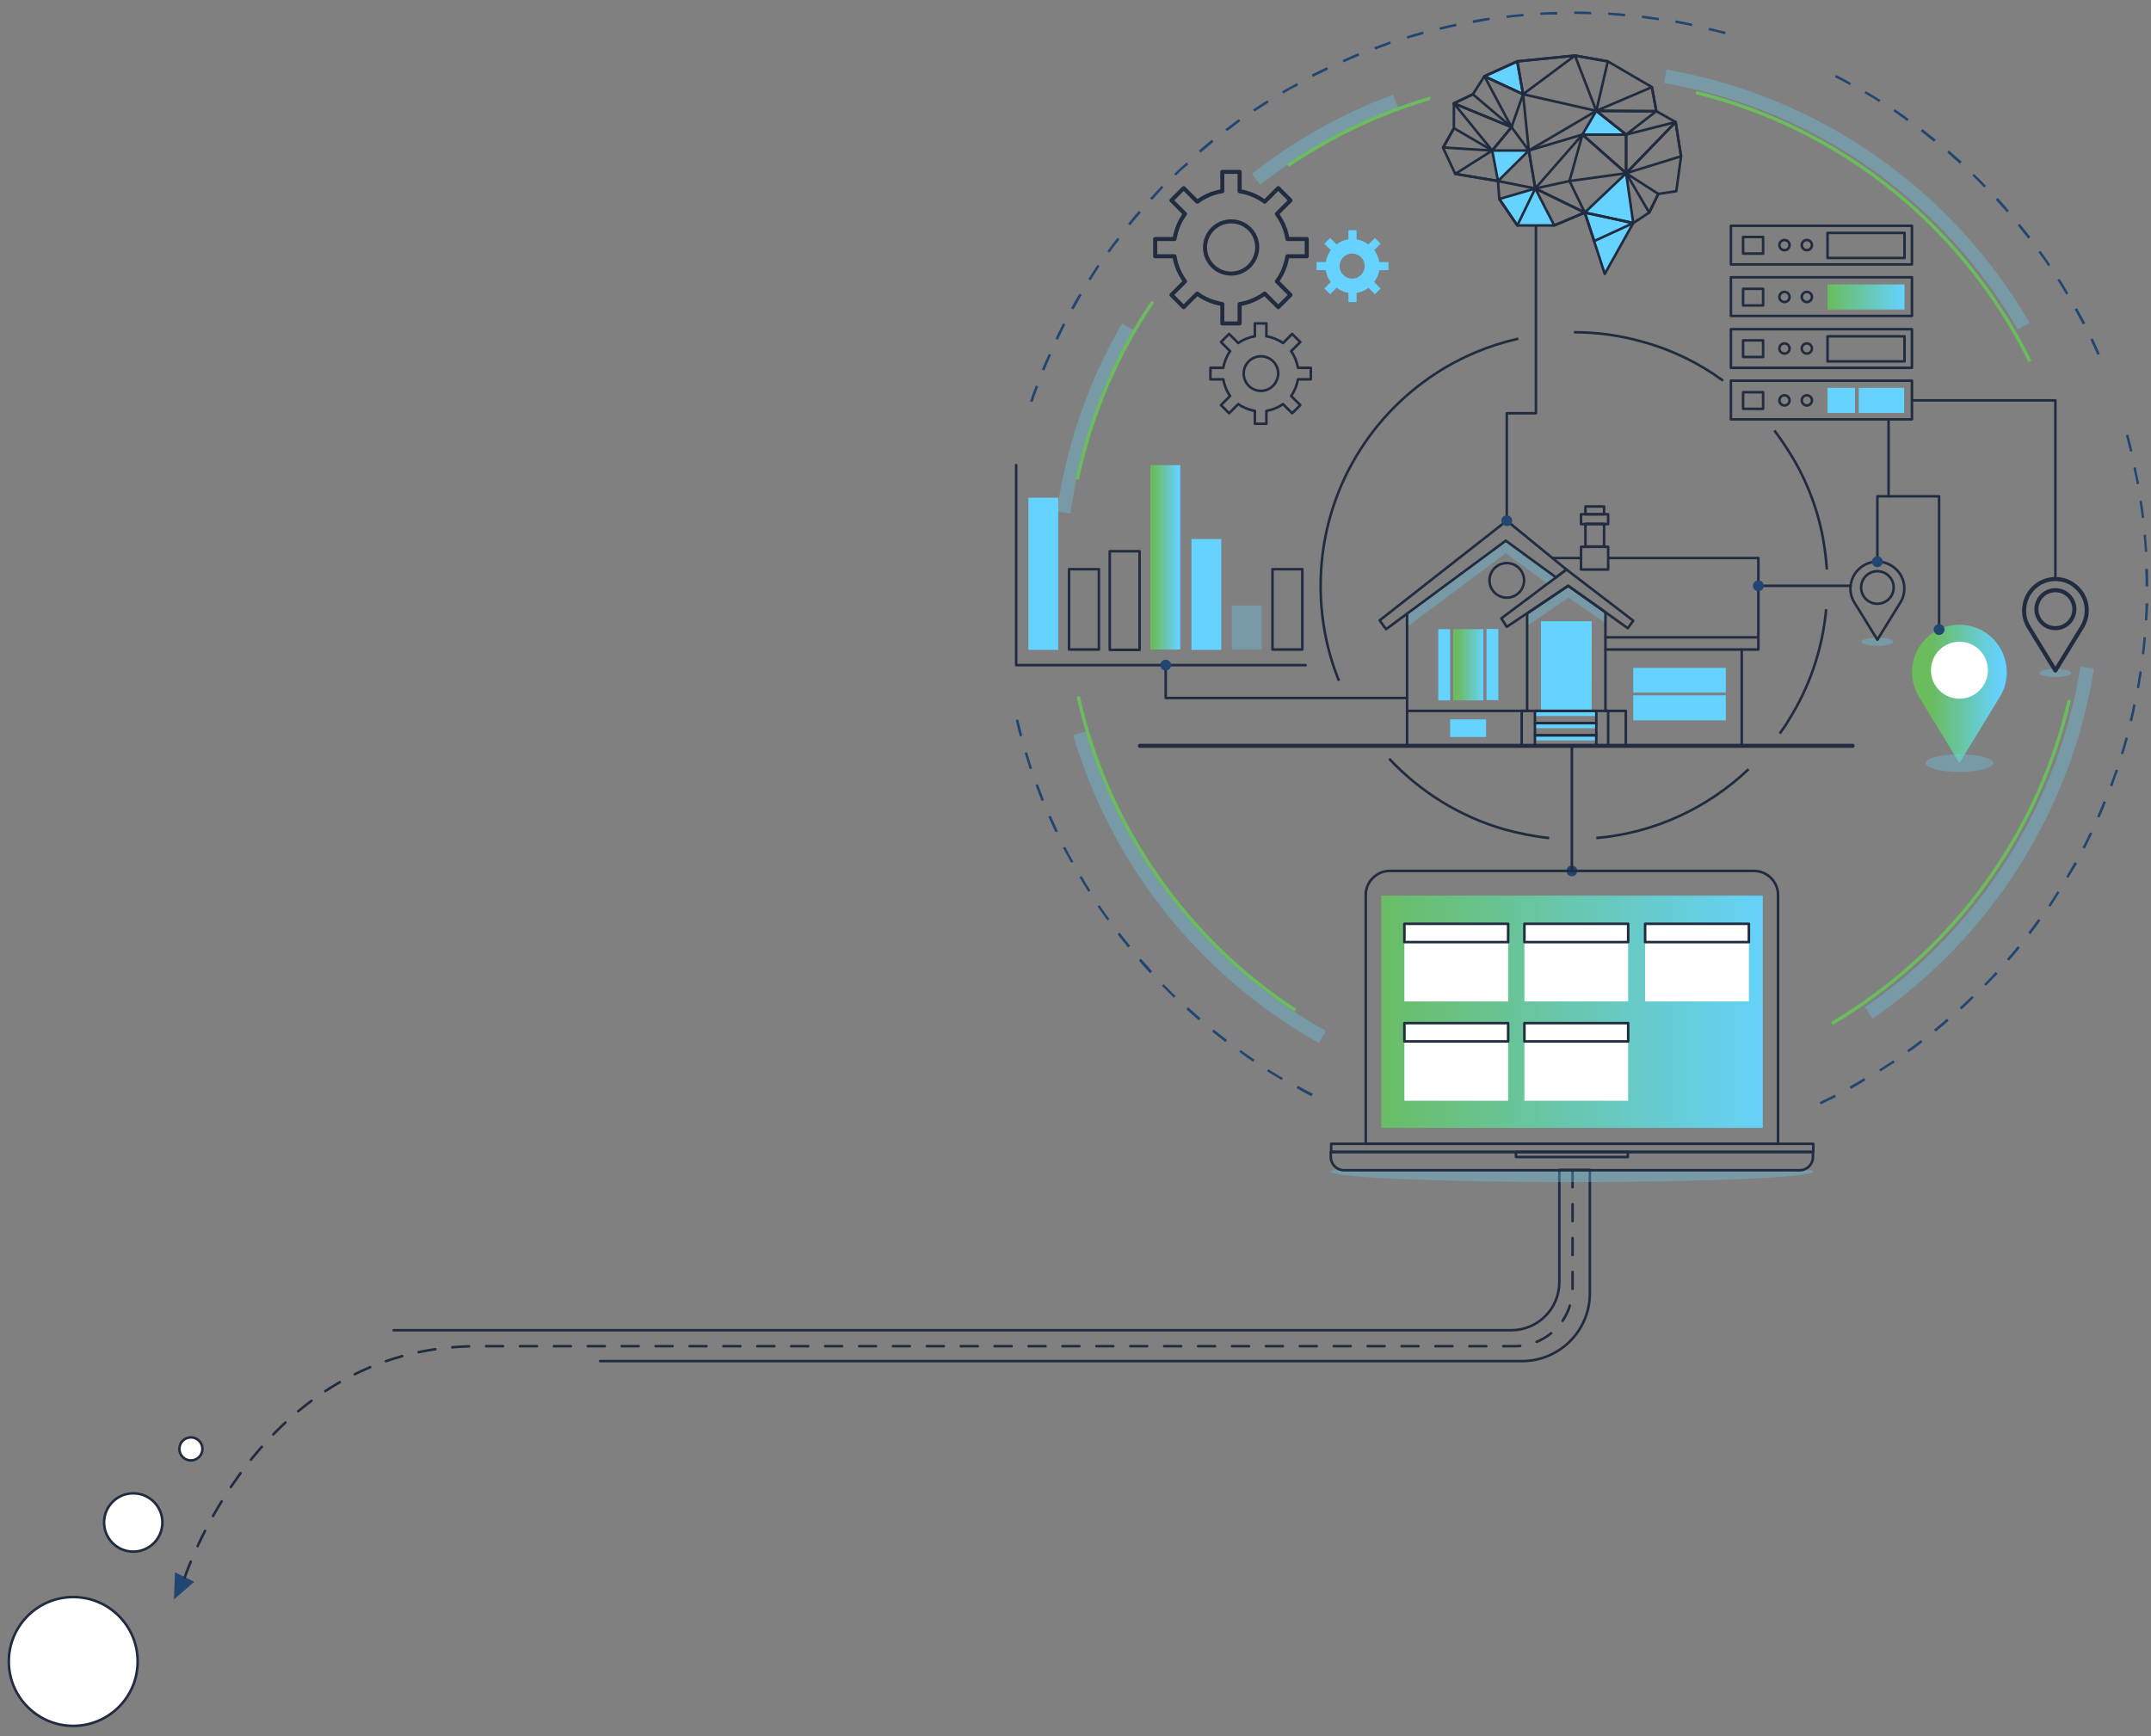 <?xml version="1.0" encoding="utf-8"?>
<!-- Generator: Adobe Illustrator 22.1.0, SVG Export Plug-In . SVG Version: 6.00 Build 0)  -->
<svg version="1.1" xmlns="http://www.w3.org/2000/svg" xmlns:xlink="http://www.w3.org/1999/xlink" x="0px" y="0px"
	 viewBox="0 0 634.4 512.2" style="enable-background:new 0 0 634.4 512.2;" xml:space="preserve">
<rect x="0" y="0" width="634.4" height="512.2" fill="#808080" stroke="none"/>
<style type="text/css">
	.st0{display:none;fill:#212C40;}
	.st1{fill:#FFFFFF;stroke:#212C40;stroke-width:0.75;stroke-linecap:round;stroke-linejoin:round;stroke-miterlimit:10;}
	.st2{fill:#214672;}
	.st3{opacity:0.3;}
	.st4{fill:#65D2FF;}
	.st5{opacity:0.3;fill:#65D2FF;}
	.st6{fill:url(#SVGID_1_);}
	.st7{fill:none;stroke:#6ABC5C;stroke-linejoin:bevel;stroke-miterlimit:10;}
	.st8{fill:none;stroke:#212C40;stroke-width:0.75;stroke-linejoin:bevel;stroke-miterlimit:10;}
	.st9{fill:url(#SVGID_2_);}
	.st10{fill:none;stroke:#212C40;stroke-width:0.75;stroke-linecap:round;stroke-linejoin:round;stroke-miterlimit:10;}
	.st11{fill:url(#SVGID_3_);}
	.st12{fill:url(#SVGID_4_);}
	.st13{fill:#FFFFFF;}
	.st14{fill:none;stroke:#212C40;stroke-width:1.2;stroke-linecap:round;stroke-linejoin:round;stroke-miterlimit:10;}
	.st15{fill:url(#SVGID_5_);}
	.st16{fill:url(#SVGID_6_);}
	
		.st17{fill:none;stroke:#212C40;stroke-width:0.75;stroke-linecap:round;stroke-linejoin:round;stroke-miterlimit:10;stroke-dasharray:5,5;}
	.st18{opacity:0.3;clip-path:url(#SVGID_8_);fill:#65D2FF;}
</style>
<g id="Layer_1">
	<rect x="-281.6" y="486" class="st0" width="1083" height="571"/>
	<circle class="st1" cx="21.6" cy="490.1" r="19"/>
	<circle class="st1" cx="39.3" cy="449.1" r="8.6"/>
	<circle class="st1" cx="56.3" cy="427.4" r="3.4"/>
	<polygon class="st2" points="51.3,471.8 57.3,466.6 51.6,463.8 	"/>
	<g class="st3">
		<g>
			<path class="st4" d="M371.7,54.5l-2.5-3.2c12.6-10,26.7-17.8,41.7-23.4l1.4,3.8C397.7,37.1,384,44.8,371.7,54.5z"/>
		</g>
		<g>
			<path class="st4" d="M595.1,97.2c-22.4-38.6-60.4-65.1-104.3-72.7l0.7-4c45,7.9,84,35.1,107.1,74.7L595.1,97.2z"/>
		</g>
		<g>
			<path class="st4" d="M552.3,300.5l-2.3-3.4c34-23.3,57.1-60,63.6-100.5l4,0.6C611,238.9,587.2,276.5,552.3,300.5z"/>
		</g>
		<g>
			<path class="st4" d="M389,307.7c-35.3-19.9-61-52.2-72.5-90.8l3.9-1.2c11.1,37.6,36.2,69,70.6,88.4L389,307.7z"/>
		</g>
		<g>
			<path class="st4" d="M315.7,151.5l-4-0.6c2.8-19.6,9.3-38.3,19.2-55.5l3.5,2C324.7,114.2,318.4,132.4,315.7,151.5z"/>
		</g>
	</g>
	<ellipse class="st5" cx="606.2" cy="198.5" rx="4.7" ry="1.2"/>
	<ellipse class="st5" cx="553.7" cy="189.3" rx="4.7" ry="1.2"/>
	<linearGradient id="SVGID_1_" gradientUnits="userSpaceOnUse" x1="400.316" y1="298.45" x2="524.174" y2="298.45">
		<stop  offset="0" style="stop-color:#6ABC5C"/>
		<stop  offset="1" style="stop-color:#65D2FF"/>
	</linearGradient>
	<rect x="407.4" y="264.2" class="st6" width="112.5" height="68.5"/>
	<g>
		<path class="st7" d="M421.8,29c-15.1,4.4-29.2,11.2-41.9,19.8"/>
		<path class="st7" d="M598.7,106.6c-19.3-39.2-55.2-68.7-98.5-79.3"/>
		<path class="st7" d="M540.3,301.9c34.8-20.6,60.6-54.8,70-95.4"/>
		<path class="st7" d="M318,205.4c8.6,38.6,32,71.6,64,92.6"/>
		<path class="st7" d="M340,89c-10.6,15.6-18.2,33.3-22.3,52.4"/>
	</g>
	<path class="st8" d="M447.8,99.9c-8.8,2-17.1,5.5-24.4,10.3"/>
	<path class="st8" d="M484.4,100.8C478,99,471.2,98,464.2,98"/>
	<path class="st8" d="M508.2,112.3c-7.1-5.2-15.1-9.1-23.8-11.5"/>
	<path class="st8" d="M538.8,168c-0.2-3.1-0.6-6.1-1.1-9c-1.8-9.9-5.6-19.1-11-27.2c-1.1-1.7-2.2-3.3-3.4-4.8"/>
	<path class="st8" d="M524.9,216.4c0.9-1.3,1.8-2.5,2.6-3.9c6.1-9.7,10-20.8,11.1-32.8"/>
	<path class="st8" d="M470.8,247.2c17.4-1.5,33-9,44.9-20.3"/>
	<path class="st8" d="M409.7,223.8c9.1,9.7,20.7,17,33.8,20.8c4.3,1.2,8.8,2.1,13.4,2.6"/>
	<path class="st8" d="M423.4,110.2c-20.4,13.3-33.9,36.4-33.9,62.6c0,9.9,1.9,19.4,5.4,28"/>
	<g>
		<path class="st2" d="M537,325.8l-0.3-0.7c1.5-0.7,3-1.5,4.5-2.2l0.3,0.7C540,324.3,538.5,325,537,325.8z M386.8,323.4
			c-1.5-0.8-3-1.6-4.4-2.4l0.4-0.7c1.4,0.8,2.9,1.6,4.4,2.3L386.8,323.4z M545.9,321.2l-0.4-0.7c1.5-0.8,2.9-1.6,4.3-2.5l0.4,0.6
			C548.9,319.5,547.4,320.4,545.9,321.2z M378,318.6c-1.4-0.8-2.9-1.7-4.3-2.6l0.4-0.6c1.4,0.9,2.8,1.8,4.3,2.6L378,318.6z
			 M554.6,316.1l-0.4-0.6c1.4-0.9,2.8-1.8,4.2-2.7l0.4,0.6C557.4,314.2,556,315.2,554.6,316.1z M369.6,313.2
			c-1.4-0.9-2.8-1.9-4.1-2.9l0.4-0.6c1.3,1,2.7,1.9,4.1,2.9L369.6,313.2z M562.9,310.4l-0.4-0.6c1.4-1,2.7-2,4-3l0.5,0.6
			C565.6,308.5,564.3,309.5,562.9,310.4z M361.4,307.4c-1.3-1-2.6-2.1-3.9-3.1l0.5-0.6c1.3,1,2.6,2.1,3.9,3.1L361.4,307.4z
			 M570.9,304.3l-0.5-0.6c1.3-1,2.6-2.1,3.8-3.2l0.5,0.6C573.5,302.2,572.2,303.3,570.9,304.3z M353.6,301c-1.3-1.1-2.5-2.2-3.7-3.3
			l0.5-0.6c1.2,1.1,2.5,2.2,3.7,3.3L353.6,301z M578.5,297.8l-0.5-0.6c1.2-1.1,2.5-2.3,3.6-3.4l0.5,0.5
			C580.9,295.5,579.7,296.7,578.5,297.8z M346.2,294.3c-1.2-1.2-2.4-2.4-3.5-3.5l0.5-0.5c1.2,1.2,2.3,2.4,3.5,3.5L346.2,294.3z
			 M585.7,290.8l-0.5-0.5c1.2-1.2,2.3-2.4,3.4-3.6l0.6,0.5C588,288.4,586.9,289.6,585.7,290.8z M339.2,287.1
			c-1.1-1.2-2.3-2.5-3.3-3.8l0.6-0.5c1.1,1.2,2.2,2.5,3.3,3.7L339.2,287.1z M592.5,283.4l-0.6-0.5c1.1-1.3,2.2-2.5,3.2-3.8l0.6,0.5
			C594.6,280.9,593.6,282.1,592.5,283.4z M332.7,279.5c-1-1.3-2.1-2.6-3.1-3.9l0.6-0.5c1,1.3,2.1,2.6,3.1,3.9L332.7,279.5z
			 M598.8,275.6l-0.6-0.5c1-1.3,2-2.7,3-4l0.6,0.4C600.8,272.9,599.8,274.3,598.8,275.6z M326.6,271.5c-1-1.4-1.9-2.7-2.9-4.1
			l0.6-0.4c0.9,1.4,1.9,2.8,2.9,4.1L326.6,271.5z M604.7,267.5l-0.6-0.4c0.9-1.4,1.9-2.8,2.7-4.2l0.6,0.4
			C606.5,264.7,605.6,266.1,604.7,267.5z M321,263.1c-0.9-1.4-1.8-2.9-2.6-4.3l0.6-0.4c0.8,1.4,1.7,2.9,2.6,4.3L321,263.1z M610,259
			l-0.6-0.4c0.8-1.4,1.7-2.9,2.5-4.3l0.7,0.4C611.7,256.1,610.9,257.6,610,259z M315.9,254.5c-0.8-1.5-1.6-3-2.4-4.4l0.7-0.3
			c0.8,1.5,1.5,3,2.4,4.4L315.9,254.5z M614.9,250.3l-0.7-0.3c0.8-1.5,1.5-3,2.2-4.5l0.7,0.3C616.4,247.3,615.6,248.8,614.9,250.3z
			 M311.3,245.5c-0.7-1.5-1.4-3-2.1-4.6l0.7-0.3c0.7,1.5,1.4,3.1,2.1,4.6L311.3,245.5z M619.2,241.2l-0.7-0.3
			c0.7-1.5,1.3-3.1,1.9-4.6l0.7,0.3C620.5,238.2,619.9,239.7,619.2,241.2z M307.2,236.3c-0.6-1.5-1.2-3.1-1.8-4.7l0.7-0.3
			c0.6,1.6,1.2,3.1,1.8,4.7L307.2,236.3z M623,232l-0.7-0.3c0.6-1.5,1.1-3.1,1.7-4.7l0.7,0.2C624.1,228.8,623.5,230.4,623,232z
			 M303.7,226.9c-0.5-1.6-1-3.2-1.5-4.8l0.7-0.2c0.5,1.6,1,3.2,1.5,4.8L303.7,226.9z M626.2,222.5l-0.7-0.2c0.5-1.6,1-3.2,1.4-4.8
			l0.7,0.2C627.2,219.2,626.7,220.9,626.2,222.5z M300.8,217.3c-0.4-1.6-0.9-3.2-1.2-4.9l0.7-0.2c0.4,1.6,0.8,3.2,1.2,4.8
			L300.8,217.3z M628.8,212.8l-0.7-0.2c0.4-1.6,0.8-3.2,1.1-4.9l0.7,0.2C629.6,209.5,629.2,211.2,628.8,212.8z M630.9,203l-0.7-0.1
			c0.3-1.6,0.6-3.3,0.8-4.9l0.7,0.1C631.5,199.6,631.2,201.3,630.9,203z M632.4,193l-0.7-0.1c0.2-1.7,0.4-3.3,0.5-5l0.7,0.1
			C632.8,189.7,632.6,191.4,632.4,193z M633.3,183l-0.7,0c0.1-1.6,0.2-3.3,0.2-5l0.8,0C633.5,179.7,633.4,181.4,633.3,183z
			 M633.6,173h-0.8l0-0.2c0-1.7,0-3.3-0.1-5l0.8,0c0,1.7,0.1,3.4,0.1,5L633.6,173z M632.6,162.8c-0.1-1.6-0.2-3.3-0.4-5l0.7-0.1
			c0.1,1.7,0.3,3.3,0.4,5L632.6,162.8z M631.7,152.8c-0.2-1.7-0.4-3.3-0.7-5l0.7-0.1c0.2,1.6,0.5,3.3,0.7,5L631.7,152.8z
			 M630.2,142.9c-0.3-1.6-0.6-3.3-1-4.9l0.7-0.2c0.3,1.6,0.7,3.3,1,4.9L630.2,142.9z M628.2,133.2c-0.4-1.6-0.8-3.2-1.2-4.8l0.7-0.2
			c0.4,1.6,0.9,3.2,1.2,4.9L628.2,133.2z M304.5,118.6l-0.7-0.2c0.5-1.6,1.1-3.2,1.7-4.7l0.7,0.3C305.6,115.5,305,117.1,304.5,118.6
			z M308,109.3l-0.7-0.3c0.6-1.5,1.3-3.1,2-4.6l0.7,0.3C309.3,106.2,308.6,107.8,308,109.3z M618.6,104.7c-0.7-1.5-1.4-3.1-2.1-4.6
			l0.7-0.3c0.7,1.5,1.4,3,2.1,4.6L618.6,104.7z M312,100.2l-0.7-0.3c0.7-1.5,1.5-3,2.2-4.5l0.7,0.3C313.5,97.2,312.7,98.7,312,100.2
			z M614.3,95.7c-0.8-1.5-1.6-3-2.4-4.4l0.7-0.4c0.8,1.5,1.6,3,2.4,4.4L614.3,95.7z M316.6,91.3l-0.7-0.4c0.8-1.4,1.6-2.9,2.5-4.3
			L319,87C318.2,88.4,317.4,89.9,316.6,91.3z M609.4,86.9c-0.8-1.4-1.7-2.9-2.6-4.3l0.6-0.4c0.9,1.4,1.8,2.9,2.6,4.3L609.4,86.9z
			 M321.6,82.7l-0.6-0.4c0.9-1.4,1.8-2.8,2.7-4.2l0.6,0.4C323.4,79.9,322.5,81.3,321.6,82.7z M604.1,78.5c-0.9-1.4-1.9-2.8-2.9-4.1
			l0.6-0.4c1,1.3,1.9,2.7,2.9,4.1L604.1,78.5z M327.2,74.5l-0.6-0.4c1-1.3,2-2.7,3-4l0.6,0.5C329.2,71.8,328.2,73.1,327.2,74.5z
			 M598.2,70.4c-1-1.3-2.1-2.6-3.1-3.9l0.6-0.5c1,1.3,2.1,2.6,3.1,3.9L598.2,70.4z M333.3,66.5l-0.6-0.5c1-1.3,2.1-2.6,3.2-3.8
			l0.6,0.5C335.4,64,334.3,65.2,333.3,66.5z M591.9,62.6c-1.1-1.2-2.2-2.5-3.3-3.7l0.6-0.5c1.1,1.2,2.3,2.5,3.3,3.8L591.9,62.6z
			 M339.8,59l-0.6-0.5c1.1-1.2,2.3-2.5,3.4-3.7l0.5,0.5C342.1,56.5,340.9,57.7,339.8,59z M585.2,55.3c-1.2-1.2-2.3-2.4-3.5-3.5
			l0.5-0.5c1.2,1.2,2.4,2.3,3.5,3.5L585.2,55.3z M346.8,51.8l-0.5-0.5c1.2-1.2,2.4-2.3,3.7-3.4l0.5,0.6
			C349.2,49.5,348,50.6,346.8,51.8z M578,48.3c-1.2-1.1-2.5-2.2-3.7-3.3l0.5-0.6c1.3,1.1,2.5,2.2,3.8,3.3L578,48.3z M354.1,45
			l-0.5-0.6c1.3-1.1,2.6-2.2,3.8-3.2l0.5,0.6C356.7,42.9,355.4,44,354.1,45z M570.4,41.8c-1.3-1-2.6-2.1-3.9-3.1l0.5-0.6
			c1.3,1,2.7,2.1,3.9,3.1L570.4,41.8z M361.9,38.7l-0.5-0.6c1.3-1,2.7-2,4-3l0.4,0.6C364.6,36.7,363.2,37.7,361.9,38.7z M562.5,35.7
			c-1.4-1-2.7-1.9-4.1-2.9l0.4-0.6c1.4,0.9,2.8,1.9,4.1,2.9L562.5,35.7z M370,32.9l-0.4-0.6c1.4-0.9,2.8-1.9,4.2-2.7l0.4,0.6
			C372.8,31.1,371.4,32,370,32.9z M554.2,30.1c-1.4-0.9-2.8-1.8-4.3-2.6l0.4-0.6c1.4,0.8,2.9,1.7,4.3,2.6L554.2,30.1z M378.5,27.6
			l-0.4-0.6c1.4-0.8,2.9-1.7,4.4-2.5l0.4,0.7C381.4,25.9,379.9,26.7,378.5,27.6z M545.6,25.1c-1.5-0.8-2.9-1.6-4.4-2.3l0.3-0.7
			c1.5,0.8,3,1.5,4.4,2.4L545.6,25.1z M387.2,22.7l-0.3-0.7c1.5-0.8,3-1.5,4.5-2.2l0.3,0.7C390.2,21.2,388.7,22,387.2,22.7z
			 M396.3,18.4l-0.3-0.7c1.5-0.7,3.1-1.3,4.6-2l0.3,0.7C399.3,17.1,397.8,17.7,396.3,18.4z M405.6,14.6l-0.3-0.7
			c1.6-0.6,3.2-1.1,4.7-1.7l0.2,0.7C408.7,13.5,407.1,14.1,405.6,14.6z M415.1,11.4l-0.2-0.7c1.6-0.5,3.2-1,4.8-1.4l0.2,0.7
			C418.3,10.5,416.6,11,415.1,11.4z M508.7,10.1c-1.6-0.4-3.2-0.9-4.8-1.2l0.2-0.7c1.6,0.4,3.3,0.8,4.9,1.2L508.7,10.1z M424.7,8.8
			l-0.2-0.7c1.6-0.4,3.3-0.8,4.9-1.1l0.2,0.7C427.9,8.1,426.3,8.4,424.7,8.8z M499,7.7c-1.6-0.3-3.3-0.7-4.9-1l0.1-0.7
			c1.6,0.3,3.3,0.6,4.9,1L499,7.7z M434.5,6.8L434.3,6c1.7-0.3,3.3-0.6,5-0.8l0.1,0.7C437.8,6.2,436.1,6.5,434.5,6.8z M489.2,6
			c-1.6-0.2-3.3-0.5-5-0.7l0.1-0.7c1.6,0.2,3.3,0.4,5,0.7L489.2,6z M444.4,5.3l-0.1-0.7c1.7-0.2,3.3-0.4,5-0.5l0.1,0.7
			C447.7,4.9,446,5.1,444.4,5.3z M479.3,4.8c-1.7-0.1-3.3-0.3-5-0.4l0-0.7c1.7,0.1,3.3,0.2,5,0.4L479.3,4.8z M454.3,4.4l0-0.7
			c1.7-0.1,3.3-0.2,5-0.2l0,0.8C457.6,4.3,456,4.3,454.3,4.4z M469.3,4.2c-1.7,0-3.3-0.1-5-0.1V3.4c1.7,0,3.4,0,5,0.1L469.3,4.2z"/>
	</g>
	<rect x="452.7" y="216.9" class="st4" width="18.1" height="1.5"/>
	<rect x="303.3" y="146.8" class="st4" width="8.8" height="44.9"/>
	<rect x="351.4" y="159" class="st4" width="8.8" height="32.7"/>
	<polygon class="st4" points="470.8,32.7 466.7,39.7 479.6,39.7 	"/>
	<polygon class="st4" points="447.5,18.1 437.8,22.5 449.2,27.8 	"/>
	<polygon class="st4" points="440.1,44.4 441.8,53.4 450.9,44.4 	"/>
	<polygon class="st4" points="479.6,51.1 467.4,62.7 470.2,71.1 473.3,80.8 481.7,65.8 	"/>
	<polygon class="st4" points="452.8,55.6 442.2,58.7 447.5,66.5 458.4,66.5 	"/>
	<linearGradient id="SVGID_2_" gradientUnits="userSpaceOnUse" x1="538.96" y1="87.65" x2="561.644" y2="87.65">
		<stop  offset="0" style="stop-color:#6ABC5C"/>
		<stop  offset="1" style="stop-color:#65D2FF"/>
	</linearGradient>
	<rect x="539" y="83.9" class="st9" width="22.7" height="7.4"/>
	<rect x="539" y="114.4" class="st4" width="8.1" height="7.4"/>
	<rect x="548.2" y="114.4" class="st4" width="13.4" height="7.4"/>
	<path id="XMLID_10_" class="st4" d="M409.5,79.7v-2.4h-2.7c-0.2-1.3-0.7-2.5-1.5-3.5l1.9-1.9l-1.7-1.7l-1.9,1.9
		c-1-0.7-2.2-1.3-3.5-1.5v-2.7h-2.4v2.7c-1.3,0.2-2.5,0.7-3.5,1.5l-1.9-1.9l-1.7,1.7l1.9,1.9c-0.7,1-1.3,2.2-1.5,3.5h-2.7v2.4h2.7
		c0.2,1.3,0.7,2.5,1.5,3.5l-1.9,1.9l1.7,1.7l1.9-1.9c1,0.7,2.2,1.3,3.5,1.5v2.7h2.4v-2.7c1.3-0.2,2.5-0.7,3.5-1.5l1.9,1.9l1.7-1.7
		l-1.9-1.9c0.7-1,1.3-2.2,1.5-3.5H409.5z M398.8,82.2c-2,0-3.7-1.6-3.7-3.7c0-2,1.6-3.7,3.7-3.7c2,0,3.7,1.6,3.7,3.7
		C402.5,80.5,400.8,82.2,398.8,82.2z"/>
	<circle class="st4" cx="577.9" cy="197.7" r="8.4"/>
	<g>
		<g>
			<rect x="510.5" y="112.3" class="st10" width="53.4" height="11.4"/>
			<rect x="514.1" y="115.7" class="st10" width="5.9" height="4.9"/>
			<circle class="st10" cx="526.3" cy="118.1" r="1.5"/>
			<circle class="st10" cx="532.9" cy="118.1" r="1.5"/>
		</g>
	</g>
	<g>
		<g>
			<rect x="510.5" y="97.1" class="st10" width="53.4" height="11.4"/>
			<rect x="514.1" y="100.4" class="st10" width="5.9" height="4.9"/>
			<rect x="539" y="99.2" class="st10" width="22.7" height="7.4"/>
			<circle class="st10" cx="526.3" cy="102.8" r="1.5"/>
			<circle class="st10" cx="532.9" cy="102.8" r="1.5"/>
		</g>
	</g>
	<g>
		<g>
			<rect x="510.5" y="81.8" class="st10" width="53.4" height="11.4"/>
			<rect x="514.1" y="85.2" class="st10" width="5.9" height="4.9"/>
			<circle class="st10" cx="526.3" cy="87.6" r="1.5"/>
			<circle class="st10" cx="532.9" cy="87.6" r="1.5"/>
		</g>
	</g>
	<g>
		<g>
			<rect x="510.5" y="66.6" class="st10" width="53.4" height="11.4"/>
			<rect x="514.1" y="69.9" class="st10" width="5.9" height="4.9"/>
			<rect x="539" y="68.7" class="st10" width="22.7" height="7.4"/>
			<circle class="st10" cx="526.3" cy="72.3" r="1.5"/>
			<circle class="st10" cx="532.9" cy="72.3" r="1.5"/>
		</g>
	</g>
	<rect x="315.3" y="167.9" class="st10" width="8.8" height="23.7"/>
	<rect x="363.3" y="178.6" class="st5" width="8.8" height="13"/>
	<rect x="375.3" y="167.9" class="st10" width="8.8" height="23.7"/>
	<rect x="327.3" y="162.6" class="st10" width="8.8" height="29.1"/>
	<linearGradient id="SVGID_3_" gradientUnits="userSpaceOnUse" x1="340.172" y1="164.439" x2="347.494" y2="164.439">
		<stop  offset="0" style="stop-color:#6ABC5C"/>
		<stop  offset="1" style="stop-color:#65D2FF"/>
	</linearGradient>
	<rect x="339.3" y="137.2" class="st11" width="8.8" height="54.4"/>
	<polyline class="st10" points="385.1,196.2 299.7,196.2 299.7,137.2 	"/>
	<g>
		<linearGradient id="SVGID_4_" gradientUnits="userSpaceOnUse" x1="569.451" y1="204.718" x2="590.043" y2="204.718">
			<stop  offset="0" style="stop-color:#6ABC5C"/>
			<stop  offset="1" style="stop-color:#65D2FF"/>
		</linearGradient>
		<path class="st12" d="M568,188.4L568,188.4c-4.6,4.6-5.4,11.7-2,17.2l11.9,19.5l11.9-19.5c3.4-5.5,2.5-12.6-2-17.2l0,0
			C582.3,182.9,573.4,182.9,568,188.4z"/>
		<circle class="st13" cx="577.9" cy="197.7" r="8.4"/>
	</g>
	<g>
		<path class="st14" d="M599.7,173.5L599.7,173.5c-3,3-3.6,7.8-1.4,11.4l7.9,12.9l7.9-12.9c2.2-3.7,1.7-8.4-1.4-11.4l0,0
			C609.2,169.9,603.3,169.9,599.7,173.5z"/>
		<circle class="st14" cx="606.2" cy="179.7" r="5.6"/>
	</g>
	<g>
		<path class="st10" d="M548.1,168L548.1,168c-2.6,2.6-3.1,6.6-1.2,9.7l6.8,11l6.8-11c1.9-3.1,1.4-7.2-1.2-9.7l0,0
			C556.2,164.9,551.2,164.9,548.1,168z"/>
		<circle class="st10" cx="553.7" cy="173.3" r="4.8"/>
	</g>
	<path id="XMLID_7_" class="st10" d="M386.6,111.9v-3.4h-3.8c-0.3-1.8-1-3.5-2-4.9l2.7-2.7l-2.4-2.4l-2.7,2.7c-1.4-1-3.1-1.7-4.9-2
		v-3.8h-3.4v3.8c-1.8,0.3-3.5,1-4.9,2l-2.7-2.7l-2.4,2.4l2.7,2.7c-1,1.4-1.7,3.1-2,4.9h-3.8v3.4h3.8c0.3,1.8,1,3.5,2,4.9l-2.7,2.7
		l2.4,2.4l2.7-2.7c1.4,1,3.1,1.7,4.9,2v3.8h3.4v-3.8c1.8-0.3,3.5-1,4.9-2l2.7,2.7l2.4-2.4l-2.7-2.7c1-1.4,1.7-3.1,2-4.9H386.6z
		 M371.9,115.3c-2.8,0-5.1-2.3-5.1-5.1c0-2.8,2.3-5.1,5.1-5.1s5.1,2.3,5.1,5.1C376.9,113,374.7,115.3,371.9,115.3z"/>
	<path id="XMLID_1_" class="st14" d="M385.4,75.6v-5.1h-5.7c-0.4-2.7-1.5-5.2-3.1-7.4l4-4l-3.6-3.6l-4,4c-2.1-1.6-4.6-2.6-7.4-3.1
		v-5.7h-5.1v5.7c-2.7,0.4-5.2,1.5-7.4,3.1l-4-4l-3.6,3.6l4,4c-1.6,2.1-2.6,4.6-3.1,7.4h-5.7v5.1h5.7c0.4,2.7,1.5,5.2,3.1,7.4l-4,4
		l3.6,3.6l4-4c2.1,1.6,4.6,2.6,7.4,3.1v5.7h5.1v-5.7c2.7-0.4,5.2-1.5,7.4-3.1l4,4l3.6-3.6l-4-4c1.6-2.1,2.6-4.6,3.1-7.4H385.4z
		 M363.1,80.7c-4.2,0-7.7-3.4-7.7-7.7c0-4.2,3.4-7.7,7.7-7.7s7.7,3.4,7.7,7.7C370.7,77.3,367.3,80.7,363.1,80.7z"/>
	<polyline class="st10" points="453,66.8 453,121.9 444.4,121.9 444.4,153.6 	"/>
	<polyline class="st10" points="557,123.8 557,146.4 571.9,146.4 571.9,185.7 	"/>
	<polyline class="st10" points="564.4,118.1 606.2,118.1 606.2,170.8 	"/>
	<polyline class="st10" points="557,146.4 553.7,146.4 553.7,165.7 	"/>
	<polyline class="st10" points="343.8,196.2 343.8,205.9 415,205.9 	"/>
	<g>
		<polygon class="st5" points="444.1,159.5 415,181 415,184.9 444.1,163.2 456.4,172.2 458.9,170.3 		"/>
		<linearGradient id="SVGID_5_" gradientUnits="userSpaceOnUse" x1="461.973" y1="214" x2="461.973" y2="187.665">
			<stop  offset="0" style="stop-color:#6ABC5C"/>
			<stop  offset="1" style="stop-color:#65D2FB"/>
		</linearGradient>
		<rect x="454.5" y="183.3" class="st15" width="14.9" height="26.4"/>
		<polygon class="st5" points="450.4,181 462.5,172.8 473.5,180.6 473.5,183.8 462.6,176.3 450.4,184.6 		"/>
		<rect x="452.7" y="209.7" class="st4" width="18.1" height="1.5"/>
		<rect x="452.7" y="213.3" class="st4" width="18.1" height="1.5"/>
		<g>
			<rect x="481.7" y="205.1" class="st4" width="27.3" height="7.4"/>
			<rect x="481.7" y="197" class="st4" width="27.3" height="7.3"/>
			<path class="st10" d="M406.5,182.4"/>
			<polyline class="st10" points="415,181 415,209.7 450.4,209.7 450.4,181 462.5,172.8 473.5,180.6 473.5,209.7 479.5,209.7 
				479.5,220 415,220 415,209.7 			"/>
			<polygon class="st10" points="442.8,182.4 462,168 481.7,183.1 480.1,185.3 462.5,172.8 444.4,184.9 			"/>
			<polygon class="st10" points="406.9,183 444.4,153.6 462,168 458.9,170.3 444.1,159.5 408.8,185.6 			"/>
			<rect x="424.2" y="185.6" class="st4" width="3.5" height="21"/>
			
				<rect x="438.4" y="185.6" transform="matrix(-1 -1.224647e-16 1.224647e-16 -1 880.311 392.128)" class="st4" width="3.5" height="21"/>
			<linearGradient id="SVGID_6_" gradientUnits="userSpaceOnUse" x1="429.771" y1="196.064" x2="437.589" y2="196.064">
				<stop  offset="0" style="stop-color:#6ABC5C"/>
				<stop  offset="1" style="stop-color:#65D2FF"/>
			</linearGradient>
			<polygon class="st16" points="428.6,206.6 437.5,206.6 437.5,185.6 428.6,185.6 			"/>
			<rect x="427.7" y="212.2" class="st4" width="10.6" height="5.2"/>
			<rect x="448.8" y="209.7" class="st10" width="25.5" height="10.3"/>
			<rect x="454.5" y="183.3" class="st4" width="14.9" height="26.4"/>
			<rect x="452.7" y="216.9" class="st10" width="18.1" height="3.1"/>
			<rect x="452.7" y="213.3" class="st10" width="18.1" height="3.6"/>
			<rect x="452.7" y="209.7" class="st10" width="18.1" height="3.6"/>
			<rect x="466.3" y="161.3" class="st10" width="8" height="6.7"/>
			<rect x="467.6" y="154.5" class="st10" width="5.5" height="6.7"/>
			<rect x="467.6" y="149.4" class="st10" width="5.5" height="2.3"/>
			<rect x="466.3" y="151.7" class="st10" width="8" height="2.9"/>
			<line class="st10" x1="466.3" y1="164.6" x2="457.9" y2="164.6"/>
			<polyline class="st10" points="474.4,164.6 518.6,164.6 518.6,188 473.5,188 			"/>
			<polyline class="st10" points="473.5,191.6 518.6,191.6 518.6,188 			"/>
			<polyline class="st10" points="479.5,220 513.7,220 513.7,191.6 			"/>
			<circle class="st10" cx="444.4" cy="171.2" r="5.1"/>
		</g>
	</g>
	<line class="st10" x1="545.8" y1="172.8" x2="518.6" y2="172.8"/>
	<line class="st14" x1="336.2" y1="220" x2="546.4" y2="220"/>
	<circle class="st2" cx="343.8" cy="196.2" r="1.6"/>
	<circle class="st2" cx="553.7" cy="165.7" r="1.6"/>
	<circle class="st2" cx="518.6" cy="172.8" r="1.6"/>
	<circle class="st2" cx="444.4" cy="153.6" r="1.6"/>
	<circle class="st2" cx="571.9" cy="185.7" r="1.6"/>
	<circle class="st2" cx="463.6" cy="256.9" r="1.6"/>
	<line class="st10" x1="463.6" y1="256.9" x2="463.6" y2="220"/>
	<g>
		<polygon class="st10" points="447.5,18.1 437.8,22.5 434.4,27.8 428.8,30.5 428.8,37.9 425.6,43.6 429.2,51.3 441.8,53.4 
			442.2,58.7 447.5,66.5 458.4,66.5 467.4,62.7 473.3,80.8 481.7,65.8 486.4,62.7 489.1,57.2 494.4,56.4 495.8,46.1 494.2,36 
			488.5,32.8 487.2,25.7 474.2,18.1 464.5,16.4 		"/>
		<polygon class="st10" points="445.8,37.5 428.8,30.5 434.4,27.8 		"/>
		<path class="st10" d="M440.1,44.4c-0.5,0-14.5-0.9-14.5-0.9l3.2-5.7L440.1,44.4z"/>
		<polygon class="st10" points="445.8,37.5 440.1,44.4 428.8,30.5 		"/>
		<polygon class="st10" points="441.8,53.4 440.1,44.4 429.2,51.3 		"/>
		<polygon class="st10" points="442.2,58.7 452.8,55.6 447.5,66.5 		"/>
		<polygon class="st10" points="441.8,53.4 450.9,44.4 452.8,55.6 		"/>
		<polygon class="st10" points="440.1,44.4 450.9,44.4 445.8,37.5 		"/>
		<polygon class="st10" points="447.5,18.1 449.2,27.8 437.8,22.5 		"/>
		<polygon class="st10" points="445.8,37.5 449.2,27.8 437.8,22.5 		"/>
		<polygon class="st10" points="464.5,16.4 470.8,32.7 474.2,18.1 		"/>
		<polygon class="st10" points="449.2,27.8 464.5,16.4 447.5,18.1 		"/>
		<polygon class="st10" points="487.2,25.7 470.8,32.7 488.5,32.8 		"/>
		<polygon class="st10" points="489.1,57.2 479.6,51.1 486.4,62.7 		"/>
		<polygon class="st10" points="495.8,46.1 479.6,51.1 494.2,36 		"/>
		<polygon class="st10" points="470.8,32.7 479.6,39.7 488.5,32.8 		"/>
		<polygon class="st10" points="494.2,36 479.6,39.7 479.6,51.1 		"/>
		<polygon class="st10" points="450.9,44.4 466.7,39.7 452.8,55.6 		"/>
		<polygon class="st10" points="479.6,51.1 466.7,39.7 479.6,39.7 		"/>
		<polygon class="st10" points="458.4,66.5 452.8,55.6 467.4,62.7 		"/>
		<polygon class="st10" points="481.7,65.8 470.2,71.1 467.4,62.7 		"/>
		<polygon class="st10" points="479.6,51.1 467.4,62.7 481.7,65.8 		"/>
		<polygon class="st10" points="466.7,39.7 462.9,53.4 479.6,51.1 		"/>
		<polygon class="st10" points="467.4,62.7 462.9,53.4 452.8,55.6 		"/>
		<polygon class="st10" points="470.8,32.7 449.2,27.8 450.9,44.4 		"/>
		<polygon class="st10" points="466.7,39.7 470.8,32.7 479.6,39.7 		"/>
	</g>
	<g>
		<path class="st10" d="M177,401.5h271.9c11,0,20-8.9,20-20v-36.4h-9v33.1c0,7.9-6.4,14.2-14.2,14.2H116.1"/>
	</g>
	<g>
		<path class="st17" d="M463.8,345.2v34.8c0,9.4-7.6,17.1-17.1,17.1c0,0-240.7,0-305.8,0s-86.8,69.3-86.8,69.3"/>
	</g>
	<ellipse class="st5" cx="577.9" cy="225.1" rx="10" ry="2.6"/>
	<g>
		<defs>
			<rect id="SVGID_7_" x="389.5" y="345.2" width="149.1" height="9.8"/>
		</defs>
		<clipPath id="SVGID_8_">
			<use xlink:href="#SVGID_7_"  style="overflow:visible;"/>
		</clipPath>
		<ellipse class="st18" cx="463.6" cy="345.6" rx="71.1" ry="3.1"/>
	</g>
	<g>
		<g>
			<path class="st10" d="M524.5,337.4H402.8V264c0-3.9,3.2-7.1,7.1-7.1h107.4c3.9,0,7.1,3.2,7.1,7.1V337.4z"/>
			<path class="st10" d="M530.8,345.2H396.4c-2.1,0-3.9-1.7-3.9-3.9v-1.5h142.2v1.5C534.7,343.4,533,345.2,530.8,345.2z"/>
			<rect x="392.6" y="337.4" class="st10" width="142.2" height="2.4"/>
			<rect x="447.1" y="339.8" class="st10" width="33" height="1.5"/>
		</g>
		<g>
			<rect x="414.2" y="272.5" class="st13" width="30.6" height="22.9"/>
			<rect x="414.2" y="272.5" class="st10" width="30.6" height="5.4"/>
		</g>
		<g>
			<rect x="449.6" y="272.5" class="st13" width="30.6" height="22.9"/>
			<rect x="449.6" y="272.5" class="st10" width="30.6" height="5.4"/>
		</g>
		<g>
			<rect x="485.2" y="272.5" class="st13" width="30.6" height="22.9"/>
			<rect x="485.2" y="272.5" class="st10" width="30.6" height="5.4"/>
		</g>
		<g>
			<rect x="414.2" y="301.8" class="st13" width="30.6" height="22.9"/>
			<rect x="414.2" y="301.8" class="st10" width="30.6" height="5.4"/>
		</g>
		<g>
			<rect x="449.6" y="301.8" class="st13" width="30.6" height="22.9"/>
			<rect x="449.6" y="301.8" class="st10" width="30.6" height="5.4"/>
		</g>
	</g>
</g>
<g id="Layer_2">
</g>
<g id="Layer_3">
</g>
</svg>

